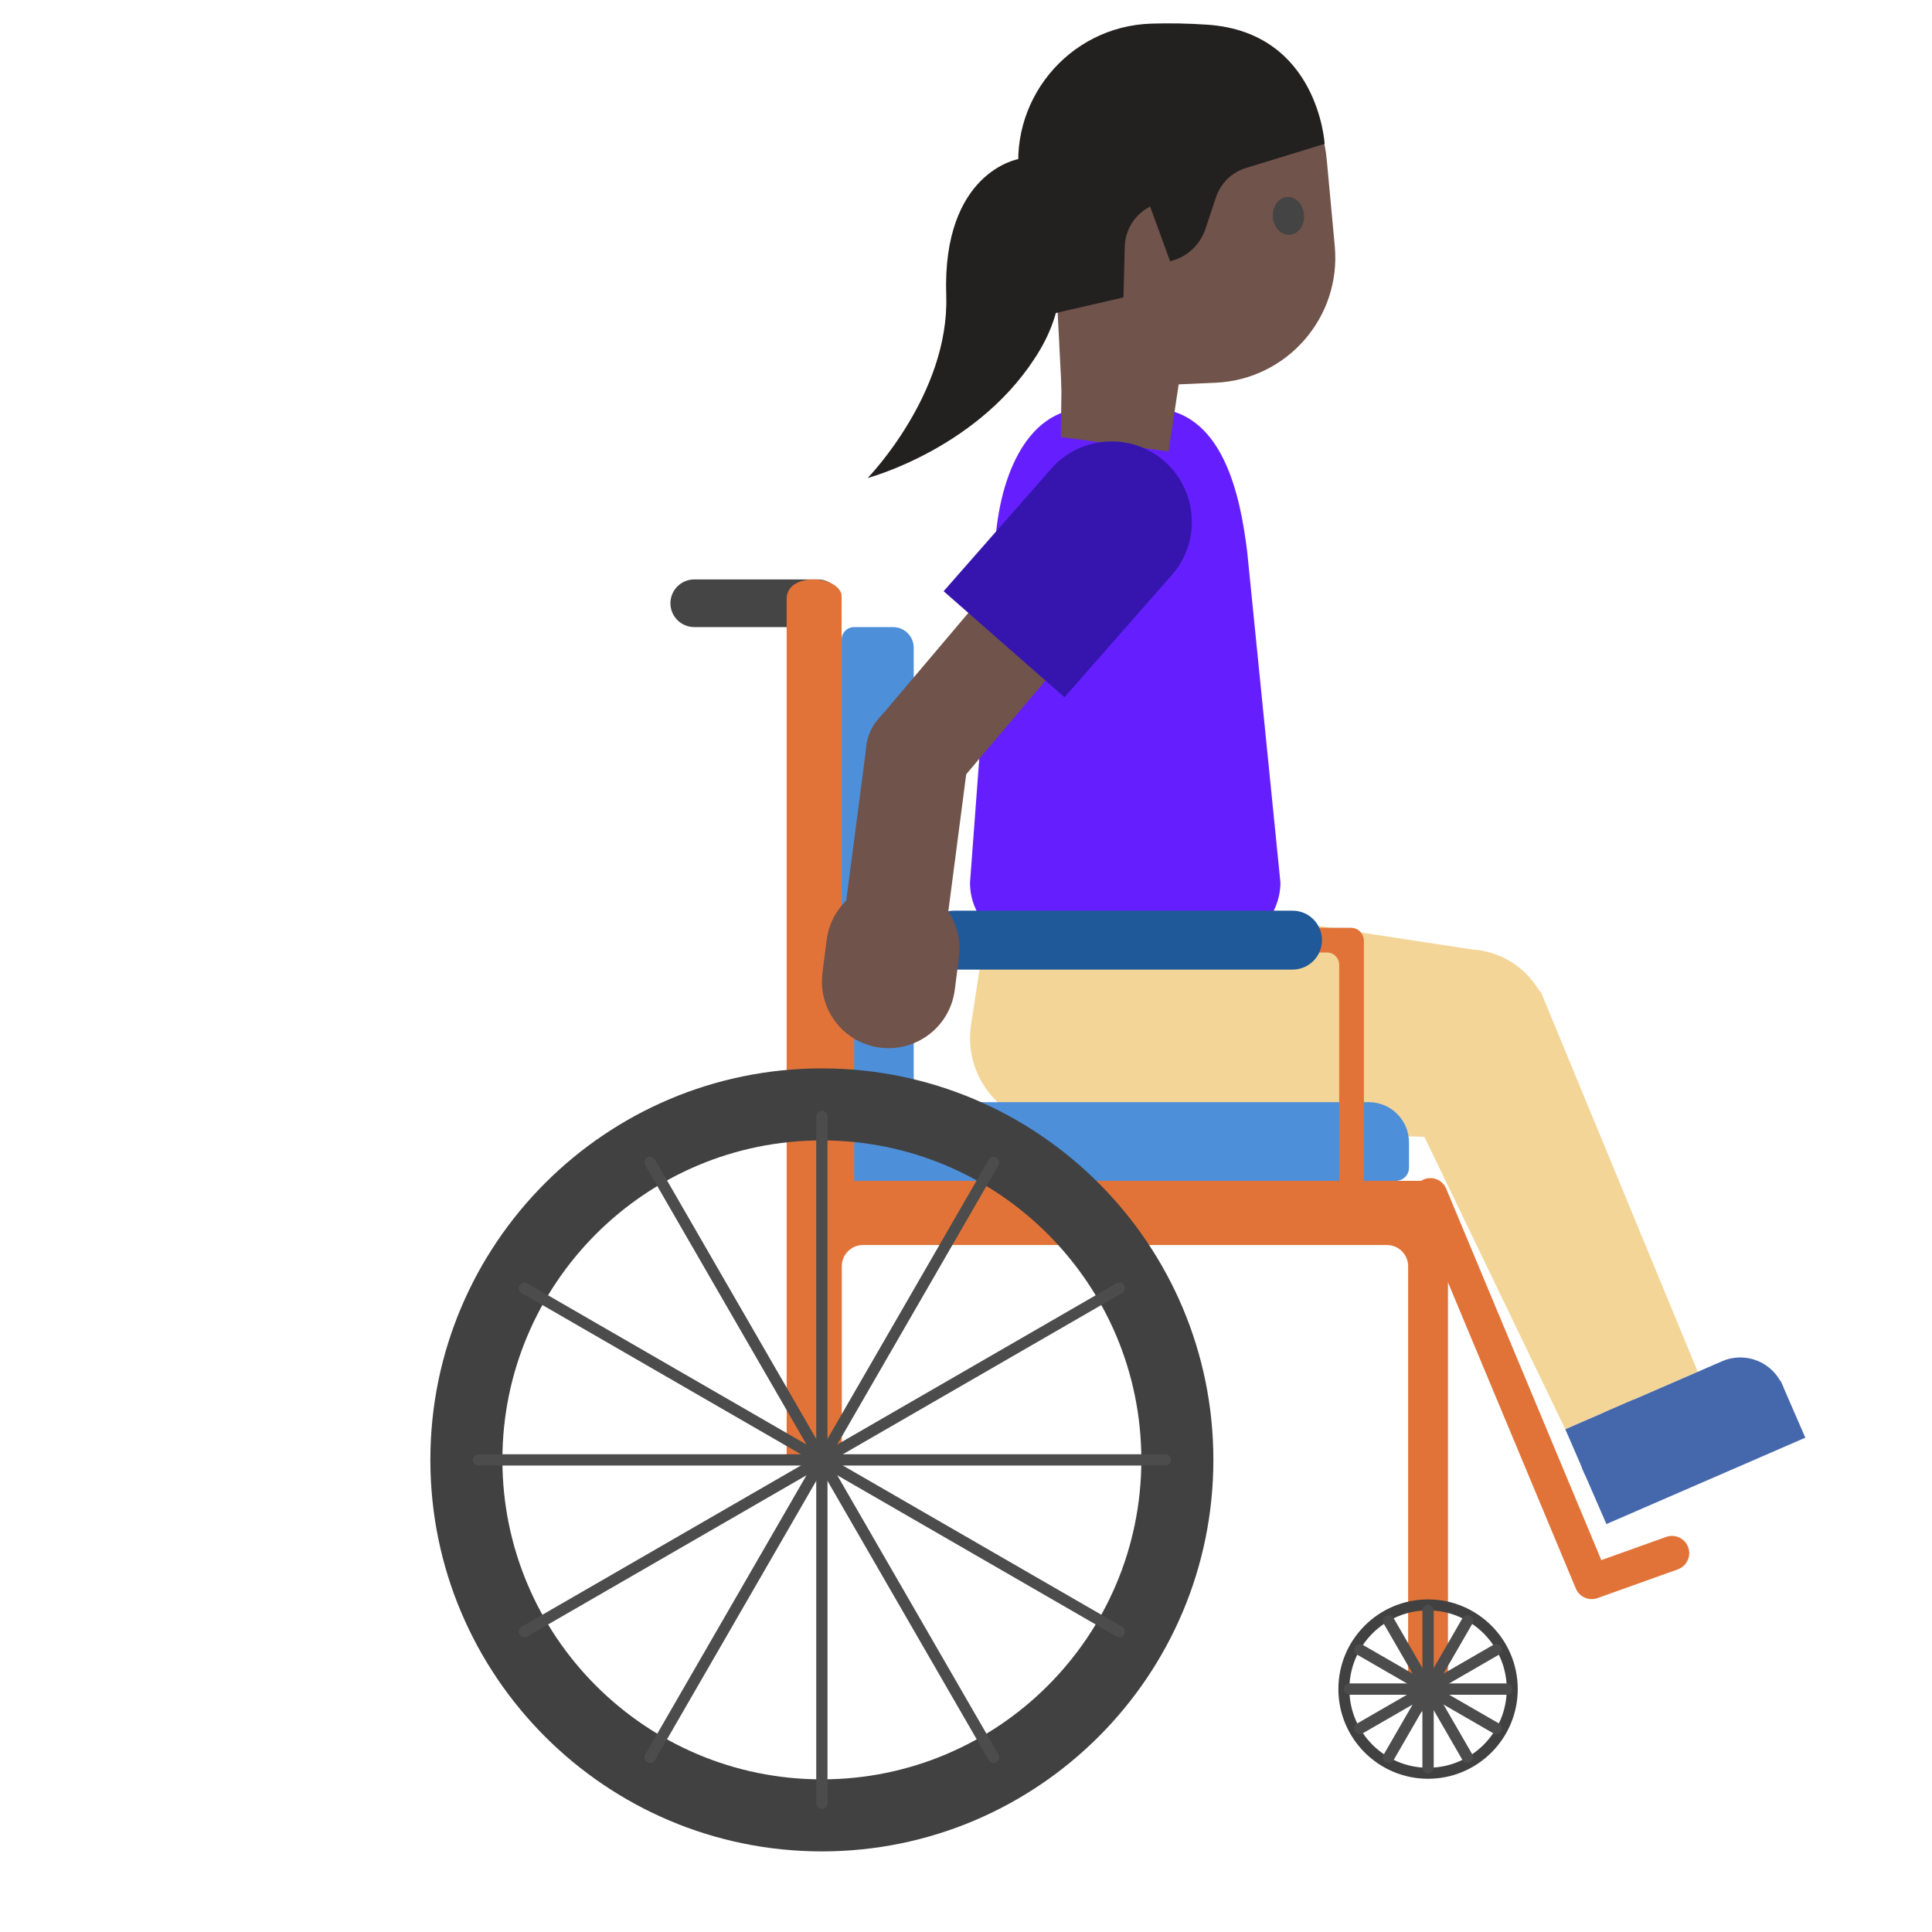 <?xml version="1.0" encoding="UTF-8" standalone="no"?><!DOCTYPE svg PUBLIC "-//W3C//DTD SVG 1.1//EN" "http://www.w3.org/Graphics/SVG/1.1/DTD/svg11.dtd"><svg width="100%" height="100%" viewBox="0 0 534 534" version="1.1" xmlns="http://www.w3.org/2000/svg" xmlns:xlink="http://www.w3.org/1999/xlink" xml:space="preserve" xmlns:serif="http://www.serif.com/" style="fill-rule:evenodd;clip-rule:evenodd;stroke-linecap:round;stroke-linejoin:round;stroke-miterlimit:1.5;"><g><g><path d="M404.449,314.553l2.104,-52.168l-108.428,-16.602l-9.299,65.164l115.623,3.606Z" style="fill:#f4d598;fill-rule:nonzero;"/></g><g><path d="M268.395,283.251c-2.034,13.291 7.105,25.733 20.396,27.768c13.291,2.034 25.733,-7.105 27.767,-20.396c2.034,-13.291 -7.105,-25.733 -20.396,-27.767c-13.291,-2.035 -25.733,7.104 -27.767,20.395Z" style="fill:#f4d598;"/></g><g><path d="M268.395,283.252l6.284,-41.056l48.167,7.372l-6.284,41.056l-48.167,-7.372Z" style="fill:#f4d598;"/></g></g><g><path d="M285.637,261.47l50.704,0c9.635,0 17.564,-7.929 17.564,-17.564l-9.184,-91.419c-1.837,-14.847 -6.467,-39.644 -26.71,-39.644l-17.526,-0c-17.45,-0 -24.72,20.626 -25.486,38.802l-6.888,92.299c-0.038,9.643 7.807,17.526 17.526,17.526Z" style="fill:#651fff;fill-rule:nonzero;"/></g><g><g><g><path d="M185.303,166.74c-0,-3.635 2.952,-6.588 6.588,-6.588l34.147,0c3.63,0 6.582,2.953 6.582,6.588c0,3.636 -2.952,6.583 -6.582,6.583l-34.147,-0c-3.636,-0 -6.588,-2.947 -6.588,-6.583Z" style="fill:#454545;"/></g><g><path d="M221.703,404.26c1.151,5.531 10.504,6.01 10.967,-0.749l-0,-53.526c-0,-3.239 2.627,-5.866 5.866,-5.866l144.802,-0c1.559,-0 3.051,0.616 4.148,1.718c1.101,1.102 1.718,2.589 1.718,4.148l0,116.873c0.76,11.149 10.654,5.322 11.017,0l0,-134.968c-0.281,-4.275 -2.435,-5.305 -5.508,-5.509l-156.182,0c-3.239,0 -5.861,-2.622 -5.861,-5.861c-0.011,-29.04 -0.05,-156.104 -0.05,-156.104c-1.129,-5.421 -14.713,-6.192 -15.187,0.749l0,238.346c-0.005,-0.022 4.253,0.501 4.27,0.749Z" style="fill:#e27338;fill-rule:nonzero;"/></g><g><g><path d="M394.712,442.07c-13.68,0 -24.788,11.108 -24.788,24.788c0,13.68 11.108,24.789 24.788,24.789c13.68,-0 24.789,-11.109 24.789,-24.789c-0,-13.68 -11.109,-24.788 -24.789,-24.788Zm0,3.04c-12.003,-0 -21.748,9.745 -21.748,21.748c-0,12.004 9.745,21.749 21.748,21.749c12.004,-0 21.749,-9.745 21.749,-21.749c-0,-12.003 -9.745,-21.748 -21.749,-21.748Z" style="fill:#414141;"/></g><g><path d="M394.712,445.111l0,43.494" style="fill:none;stroke:#4c4c4c;stroke-width:3.13px;"/></g><g><path d="M383.839,448.025l21.747,37.667" style="fill:none;stroke:#4c4c4c;stroke-width:3.13px;"/></g><g><path d="M375.879,455.985l37.667,21.746" style="fill:none;stroke:#4c4c4c;stroke-width:3.13px;"/></g><g><path d="M372.965,466.858l43.494,0" style="fill:none;stroke:#4c4c4c;stroke-width:3.13px;"/></g><g><path d="M375.879,477.731l37.667,-21.746" style="fill:none;stroke:#4c4c4c;stroke-width:3.13px;"/></g><g><path d="M383.839,485.692l21.747,-37.666" style="fill:none;stroke:#4c4c4c;stroke-width:3.13px;"/></g></g><g><path d="M232.664,304.634l145.644,-0c6.153,-0 11.139,4.985 11.139,11.138l-0,6.968c-0,2.011 -1.631,3.641 -3.642,3.641l-149.389,0c-0.992,0 -1.95,-0.396 -2.655,-1.101c-0.7,-0.706 -1.097,-1.658 -1.097,-2.656l0,-17.99Z" style="fill:#4d8fd9;"/></g><g><path d="M232.62,176.777c0,-1.906 1.548,-3.454 3.454,-3.454l10.775,-0c3.151,-0 5.701,2.556 5.701,5.707l-0,125.604l-19.93,-0l0,-127.857Z" style="fill:#4d8fd9;"/></g><g><path d="M232.251,256.457c-1.669,0.305 -2.864,1.094 -3.002,3.39l-0,66.532c0.225,3.572 6.502,5.272 6.831,-0l0,-63.116l130.686,0c0.899,0 1.756,0.359 2.392,0.992c0.633,0.634 0.988,1.492 0.988,2.388l0,59.736c0.435,6.883 6.611,3.569 6.836,-0l-0,-66.532c-0.113,-1.838 -1.539,-3.303 -3.418,-3.417l-140.901,0c-0.135,0.009 -0.273,0.018 -0.412,0.027Z" style="fill:#e27338;fill-rule:nonzero;"/></g><g><path d="M255.652,259.849c0,-4.496 3.648,-8.145 8.143,-8.145l93.457,0c4.494,0 8.146,3.649 8.146,8.145c0,4.495 -3.652,8.144 -8.146,8.144l-93.457,0c-4.495,0 -8.143,-3.649 -8.143,-8.144Z" style="fill:#205999;"/></g><g><g><path d="M227.162,295.297c-59.72,-0 -108.212,48.492 -108.212,108.212c-0,59.719 48.492,108.212 108.212,108.212c59.72,-0 108.212,-48.493 108.212,-108.212c0,-59.72 -48.492,-108.212 -108.212,-108.212Zm0,19.911c-48.736,-0 -88.301,39.565 -88.301,88.301c-0,48.736 39.565,88.301 88.301,88.301c48.736,-0 88.301,-39.565 88.301,-88.301c0,-48.736 -39.565,-88.301 -88.301,-88.301Z" style="fill:#414141;"/></g><path d="M227.162,308.573l0,189.872" style="fill:none;stroke:#4c4c4c;stroke-width:3.11px;"/><g><path d="M179.694,321.292l94.936,164.433" style="fill:none;stroke:#4c4c4c;stroke-width:3.11px;"/></g><g><path d="M144.947,356.041l164.434,94.936" style="fill:none;stroke:#4c4c4c;stroke-width:3.11px;"/></g><g><path d="M132.226,403.509l189.872,-0" style="fill:none;stroke:#4c4c4c;stroke-width:3.11px;"/></g><g><path d="M144.947,450.977l164.434,-94.936" style="fill:none;stroke:#4c4c4c;stroke-width:3.11px;"/></g><g><path d="M179.691,485.724l94.936,-164.434" style="fill:none;stroke:#4c4c4c;stroke-width:3.11px;"/></g></g></g><g><path d="M395.335,330.394l44.614,106.831l22.187,-7.942" style="fill:none;stroke:#e27338;stroke-width:9.53px;"/></g></g><g><g><g><path d="M384.12,276.743c-4.832,11.798 0.824,25.299 12.622,30.13c11.798,4.832 25.299,-0.824 30.131,-12.622c4.831,-11.798 -0.824,-25.299 -12.622,-30.131c-11.799,-4.831 -25.3,0.825 -30.131,12.623Z" style="fill:#f4d598;"/></g><g><path d="M432.647,395.046l36.613,-15.884l-43.445,-105.201l-41.179,21.45l48.011,99.635Z" style="fill:#f4d598;fill-rule:nonzero;"/></g></g><g><path d="M454.341,413.277l31.712,-13.773c5.702,-2.468 8.792,-8.787 7.232,-14.801c-0.166,-0.639 -0.383,-1.265 -0.646,-1.868c-2.798,-6.426 -10.243,-9.385 -16.669,-6.586l-31.712,13.773c-6.427,2.798 -9.385,10.243 -6.587,16.669c2.767,6.376 10.289,9.347 16.67,6.586Z" style="fill:#4568ad;fill-rule:nonzero;"/><path d="M492.164,381.663l-54.982,23.874l6.824,15.712l54.982,-23.874l-6.824,-15.712Z" style="fill:#4568ad;fill-rule:nonzero;"/><path d="M451.632,386.799l-18.985,8.246l5.544,12.763l18.985,-8.246l-5.544,-12.763Z" style="fill:#4568ad;fill-rule:nonzero;"/></g></g><g><path d="M293.712,81.694l-0.498,39.108l29.772,3.98l11.594,-76.839l-40.868,33.751Z" style="fill:#70534a;fill-rule:nonzero;"/></g><g><g><path d="M290.107,42.468l3.308,65.17l42.514,-1.848c19.776,-0.854 34.816,-18.071 32.997,-37.759l-2.218,-23.898c-2.037,-22.082 -22.673,-37.59 -44.445,-33.383l-8.631,1.665c-14.193,2.775 -24.248,15.58 -23.525,30.053Z" style="fill:#70534a;fill-rule:nonzero;"/><path d="M290.836,86.746l19.686,-4.543l0.357,-14.014c0.096,-4.712 2.808,-8.973 7.022,-11.098l5.512,15.112c4.561,-1.065 8.259,-4.434 9.744,-8.876l2.953,-8.848c1.278,-3.832 4.332,-6.823 8.19,-8.025l21.829,-6.696c0,0 -1.741,-30.769 -32.317,-32.926c-5.268,-0.365 -10.478,-0.458 -15.476,-0.305c-23.137,0.659 -40.285,21.718 -36.341,44.508c2.035,12.147 5.007,24.053 8.841,35.711Z" style="fill:#232020;fill-rule:nonzero;"/><path d="M281.448,43.978c0,-0 -21.075,3.564 -19.912,37.707c0.913,27.221 -21.716,50.432 -21.716,50.432c0,-0 31.728,-8.388 47.686,-35.514c15.957,-27.126 -6.058,-52.625 -6.058,-52.625Z" style="fill:#232020;fill-rule:nonzero;"/></g><path d="M351.801,59.978c0.222,2.892 2.293,5.107 4.684,4.927c2.39,-0.179 4.171,-2.626 3.949,-5.518c-0.221,-2.892 -2.292,-5.107 -4.683,-4.928c-2.388,0.142 -4.133,2.629 -3.95,5.519" style="fill:#444;fill-rule:nonzero;"/></g><g><path d="M242.728,198.852l21.644,18.321l37.054,-43.781l-21.646,-18.318l-37.052,43.778Z" style="fill:#70534a;fill-rule:nonzero;"/></g><g><path d="M267.996,207.566c-0.268,-7.915 -6.911,-14.124 -14.827,-13.856c-7.915,0.267 -14.124,6.911 -13.856,14.827c0.267,7.915 6.911,14.124 14.827,13.856c7.915,-0.268 14.124,-6.911 13.856,-14.827Z" style="fill:#70534a;"/></g><g><path d="M294.228,192.728l-33.412,-29.316l29.992,-34.167c7.105,-7.798 18.833,-9.515 27.876,-4.082c10.454,6.281 13.887,20.049 7.606,30.503c-0.611,1.017 -1.301,1.986 -2.07,2.895l-29.992,34.167Z" style="fill:#3615af;fill-rule:nonzero;"/></g><g><path d="M233.055,255.432l28.118,3.666l6.284,-48.152l-28.118,-3.667l-6.284,48.153Z" style="fill:#70534a;fill-rule:nonzero;"/></g><g><path d="M243.277,289.568c-2.54,-0.32 -4.985,-1.169 -7.177,-2.485c-6.255,-3.759 -9.713,-10.894 -8.785,-18.131l1.174,-9.161c0.321,-2.539 1.169,-4.985 2.486,-7.176c3.758,-6.255 10.894,-9.713 18.13,-8.785c2.54,0.32 4.985,1.169 7.177,2.486c6.255,3.758 9.713,10.894 8.785,18.13l-1.174,9.161c-0.322,2.534 -1.169,4.977 -2.485,7.168c-3.758,6.255 -10.891,9.715 -18.131,8.793Z" style="fill:#70534a;fill-rule:nonzero;"/></g></svg>